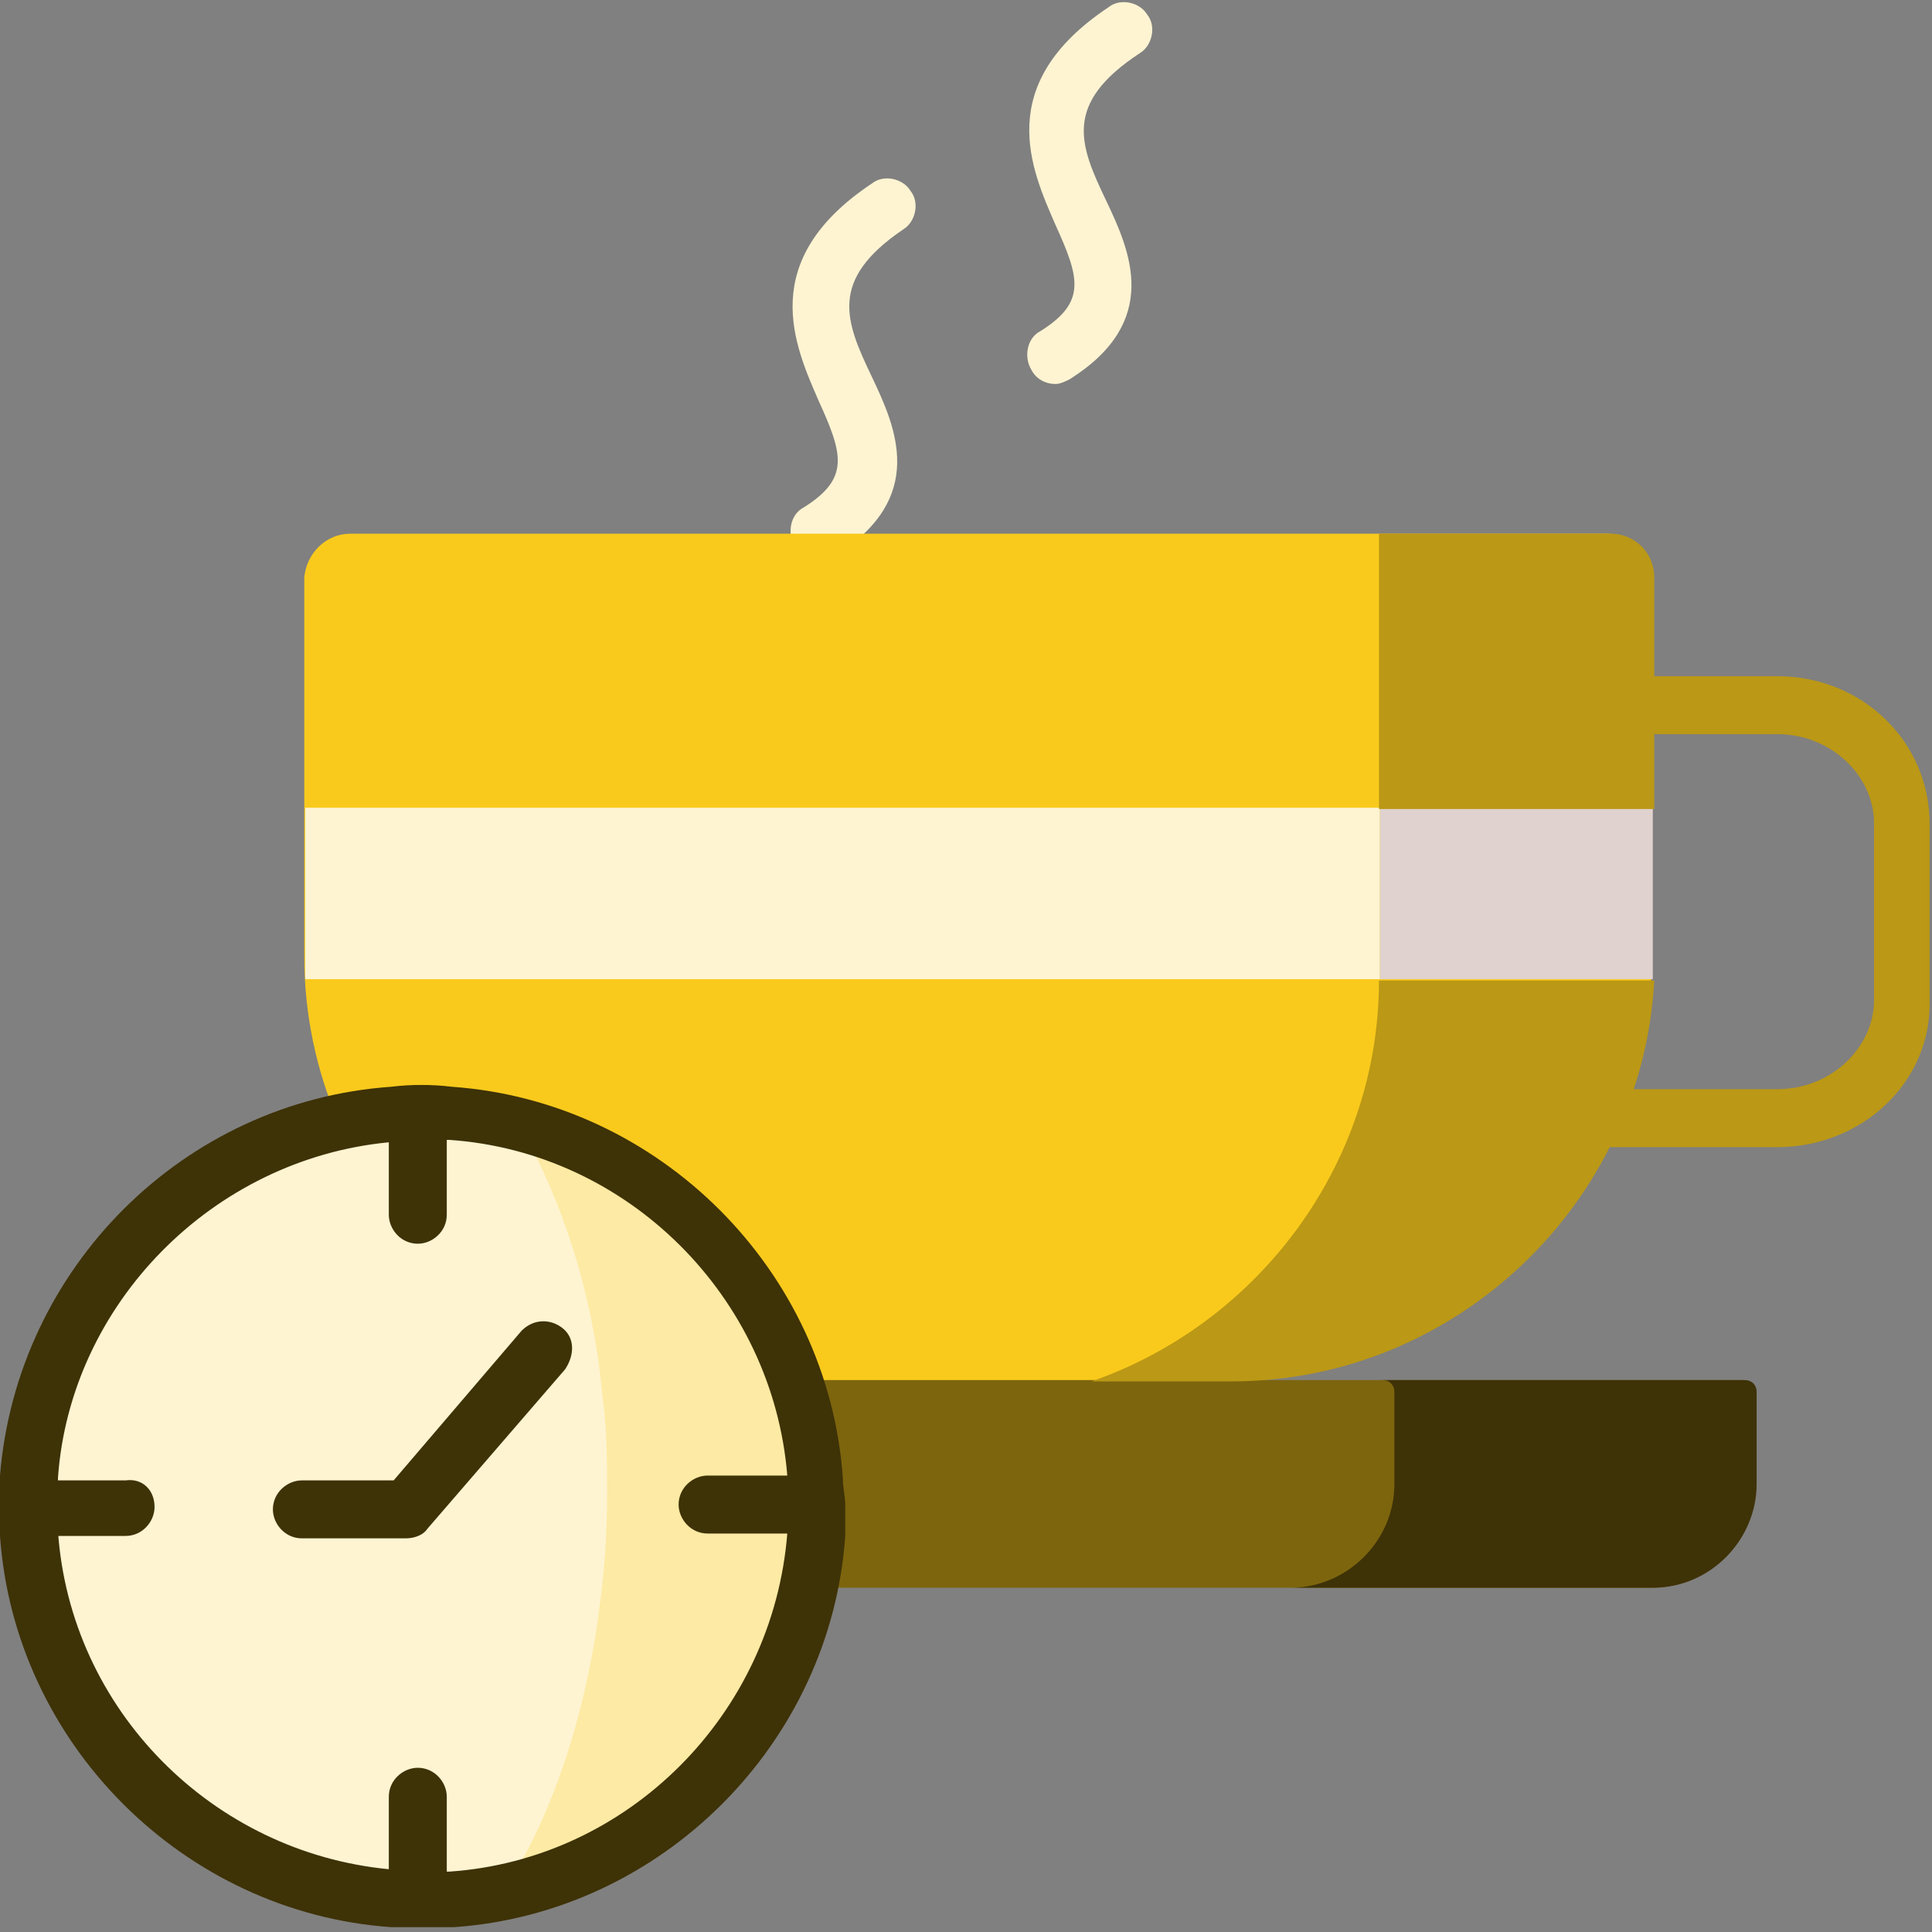 <?xml version="1.0" encoding="utf-8"?>
<!-- Generator: Adobe Illustrator 23.0.6, SVG Export Plug-In . SVG Version: 6.00 Build 0)  -->
<svg version="1.1" id="Calque_1" xmlns="http://www.w3.org/2000/svg" xmlns:xlink="http://www.w3.org/1999/xlink" x="0px" y="0px"
	 viewBox="0 0 80 80" style="enable-background:new 0 0 80 80;" xml:space="preserve">
<rect x="0" y="0" width="80" height="80" fill="#808080" stroke="none"/>
<style type="text/css">
	.st0{fill:#FEF4D2;}
	.st1{fill-rule:evenodd;clip-rule:evenodd;fill:#F9CA1C;}
	.st2{fill:#BB9815;}
	.st3{fill:#7D650E;}
	.st4{fill:#3E3207;}
	.st5{fill:#E0D2CE;}
	.st6{fill:#FDEAA4;}
	.st7{fill-rule:evenodd;clip-rule:evenodd;fill:#BB9815;}
	.st8{fill:#F9CA1C;}
	.st9{fill:#FAD549;}
	.st10{fill:#FBDF77;}
</style>
<title>break</title>
<path id="Path" class="st0" d="M33.9,23.2c-0.4,0-0.8-0.2-1-0.6c-0.3-0.5-0.2-1.3,0.4-1.6c1.9-1.2,1.6-2.2,0.6-4.4
	c-1-2.3-2.6-5.8,2.2-9c0.5-0.4,1.3-0.2,1.6,0.3c0.4,0.5,0.2,1.3-0.3,1.6c-3.1,2.1-2.4,3.8-1.3,6.1c1,2.1,2.3,5-1.5,7.4
	C34.3,23.2,34.1,23.2,33.9,23.2L33.9,23.2z"/>
<path class="st0" d="M43.7,15.9c-0.4,0-0.8-0.2-1-0.6c-0.3-0.5-0.2-1.3,0.4-1.6c1.9-1.2,1.6-2.2,0.6-4.4c-1-2.3-2.6-5.8,2.2-9
	c0.5-0.4,1.3-0.2,1.6,0.3c0.4,0.5,0.2,1.3-0.3,1.6C44,4.3,44.7,6,45.8,8.3c1,2.1,2.3,5-1.5,7.4C44.1,15.8,43.9,15.9,43.7,15.9
	L43.7,15.9z"/>
<path class="st1" d="M14.5,22.1h52.1c1,0,1.8,0.8,1.8,1.8v15.7c0,9.6-7.9,17.5-17.5,17.5l-10,4.3l-10.8-4.3
	c-9.6,0-17.5-7.9-17.5-17.5V23.9C12.7,22.9,13.5,22.1,14.5,22.1z"/>
<path class="st2" d="M73.6,47.5h-7.2c-0.6,0-1.2-0.5-1.2-1.2c0-0.6,0.5-1.2,1.2-1.2h7.2c2.2,0,4-1.7,4-3.7v-7.3c0-2-1.8-3.7-4-3.7
	h-5.2c-0.6,0-1.2-0.5-1.2-1.2s0.5-1.2,1.2-1.2h5.2c3.5,0,6.3,2.7,6.3,6.1v7.3C80,44.8,77.1,47.5,73.6,47.5z"/>
<g id="Group" transform="translate(0.939, 33.346)">
	<path class="st3" d="M8,23.8h63.2c0.3,0,0.5,0.2,0.5,0.5v3.8c0,2.4-2,4.3-4.3,4.3H11.8c-2.4,0-4.3-2-4.3-4.3v-3.8
		C7.5,24,7.7,23.8,8,23.8z"/>
	<path class="st4" d="M71.3,23.8H59.2h-2.9c0.3,0,0.5,0.2,0.5,0.5v3.8c0,2.4-2,4.3-4.3,4.3h15c2.4,0,4.3-2,4.3-4.3v-3.8
		C71.8,24,71.6,23.8,71.3,23.8z"/>
	<polygon class="st0" points="11.7,0.1 56.2,0.1 56.2,7.2 11.7,7.2 	"/>
	<polygon class="st5" points="56.2,0.1 67.5,0.1 67.5,7.2 56.2,7.2 	"/>
	<path class="st0" d="M32.7,29.1c0,0.4,0,0.8,0,1.2c-0.6,8.1-7,14.5-15.1,15.1c-0.4,0-0.8,0-1.2,0c-0.4,0-0.8,0-1.2,0
		C7.1,44.8,0.6,38.3,0.1,30.2c0-0.4,0-0.8,0-1.1c0-0.4,0-0.8,0-1.2c0.6-8,7.1-14.5,15.1-15.1c0.4,0,0.8,0,1.2,0c0.4,0,0.8,0,1.2,0
		c8.1,0.6,14.5,7,15.1,15.1C32.6,28.3,32.7,28.7,32.7,29.1L32.7,29.1z"/>
	<path class="st6" d="M20.6,13.3c1.7,3,3,6.8,3.4,11.1v0c0.2,1.4,0.2,2.8,0.2,4.2c0,1.5-0.1,3-0.3,4.5c-0.6,4.7-2,8.8-4,11.9
		c6-1.4,10.7-6,12.2-11.9c0.3-1.3,0.5-2.7,0.5-4c0-1.6-0.2-3.2-0.7-4.6C30.4,19,26.1,14.8,20.6,13.3z"/>
</g>
<path class="st4" d="M6.4,62.4c0,0.6-0.5,1.2-1.2,1.2H1c0-0.4,0-0.8,0-1.1c0-0.4,0-0.8,0-1.2h4.2C5.9,61.2,6.4,61.7,6.4,62.4z"/>
<path class="st7" d="M57.1,22.1v11.4h11.4v-4.2v-5.4c0-1-0.8-1.8-1.8-1.8H57.1z"/>
<path class="st7" d="M57.1,40.6c0,7.6-5,14.2-11.9,16.6H51c9.3,0,17-7.4,17.5-16.6H57.1z"/>
<path class="st4" d="M23.3,55c-0.5-0.4-1.2-0.4-1.7,0.1l-5.3,6.2h-3.8c-0.6,0-1.2,0.5-1.2,1.2c0,0.6,0.5,1.2,1.2,1.2h4.3
	c0.3,0,0.7-0.1,0.9-0.4l5.7-6.6C23.8,56.1,23.8,55.4,23.3,55L23.3,55z"/>
<path id="Shape" class="st4" d="M34.9,61.2c-0.6-8.6-7.6-15.6-16.2-16.2c-0.8-0.1-1.7-0.1-2.5,0C7.6,45.6,0.7,52.5,0,61.1
	c0,0.4,0,0.9,0,1.3c0,0.4,0,0.8,0,1.2c0.6,8.6,7.6,15.6,16.2,16.2c0.4,0,0.8,0,1.3,0s0.8,0,1.3,0c8.6-0.6,15.6-7.6,16.2-16.2
	c0-0.4,0-0.8,0-1.3C35,62,34.9,61.6,34.9,61.2L34.9,61.2z M18.6,77.5c0,0-0.1,0-0.1,0v-3.1c0-0.6-0.5-1.2-1.2-1.2
	c-0.6,0-1.2,0.5-1.2,1.2v3c-7.3-0.7-13.2-6.6-13.7-14c0-0.3,0-0.7,0-1.1c0-0.4,0-0.8,0-1.1C2.9,54,8.8,48,16.1,47.3v3
	c0,0.6,0.5,1.2,1.2,1.2c0.6,0,1.2-0.5,1.2-1.2v-3.1c0,0,0.1,0,0.1,0c7.4,0.5,13.4,6.5,14,13.9h-3.3c-0.6,0-1.2,0.5-1.2,1.2
	c0,0.6,0.5,1.2,1.2,1.2h3.3C32,71,26,77,18.6,77.5L18.6,77.5z"/>
<rect x="-113.6" y="101.6" class="st4" width="25.7" height="25.7"/>
<rect x="-75.8" y="101.6" class="st3" width="25.7" height="25.7"/>
<rect x="-35.4" y="101.6" class="st2" width="25.7" height="25.7"/>
<rect x="-0.3" y="101.6" class="st8" width="25.7" height="25.7"/>
<rect x="34.9" y="101.6" class="st9" width="25.7" height="25.7"/>
<rect x="78.5" y="101.6" class="st10" width="25.7" height="25.7"/>
<rect x="117.8" y="101.6" class="st6" width="25.7" height="25.7"/>
<rect x="167.9" y="101.6" class="st0" width="25.7" height="25.7"/>
</svg>
